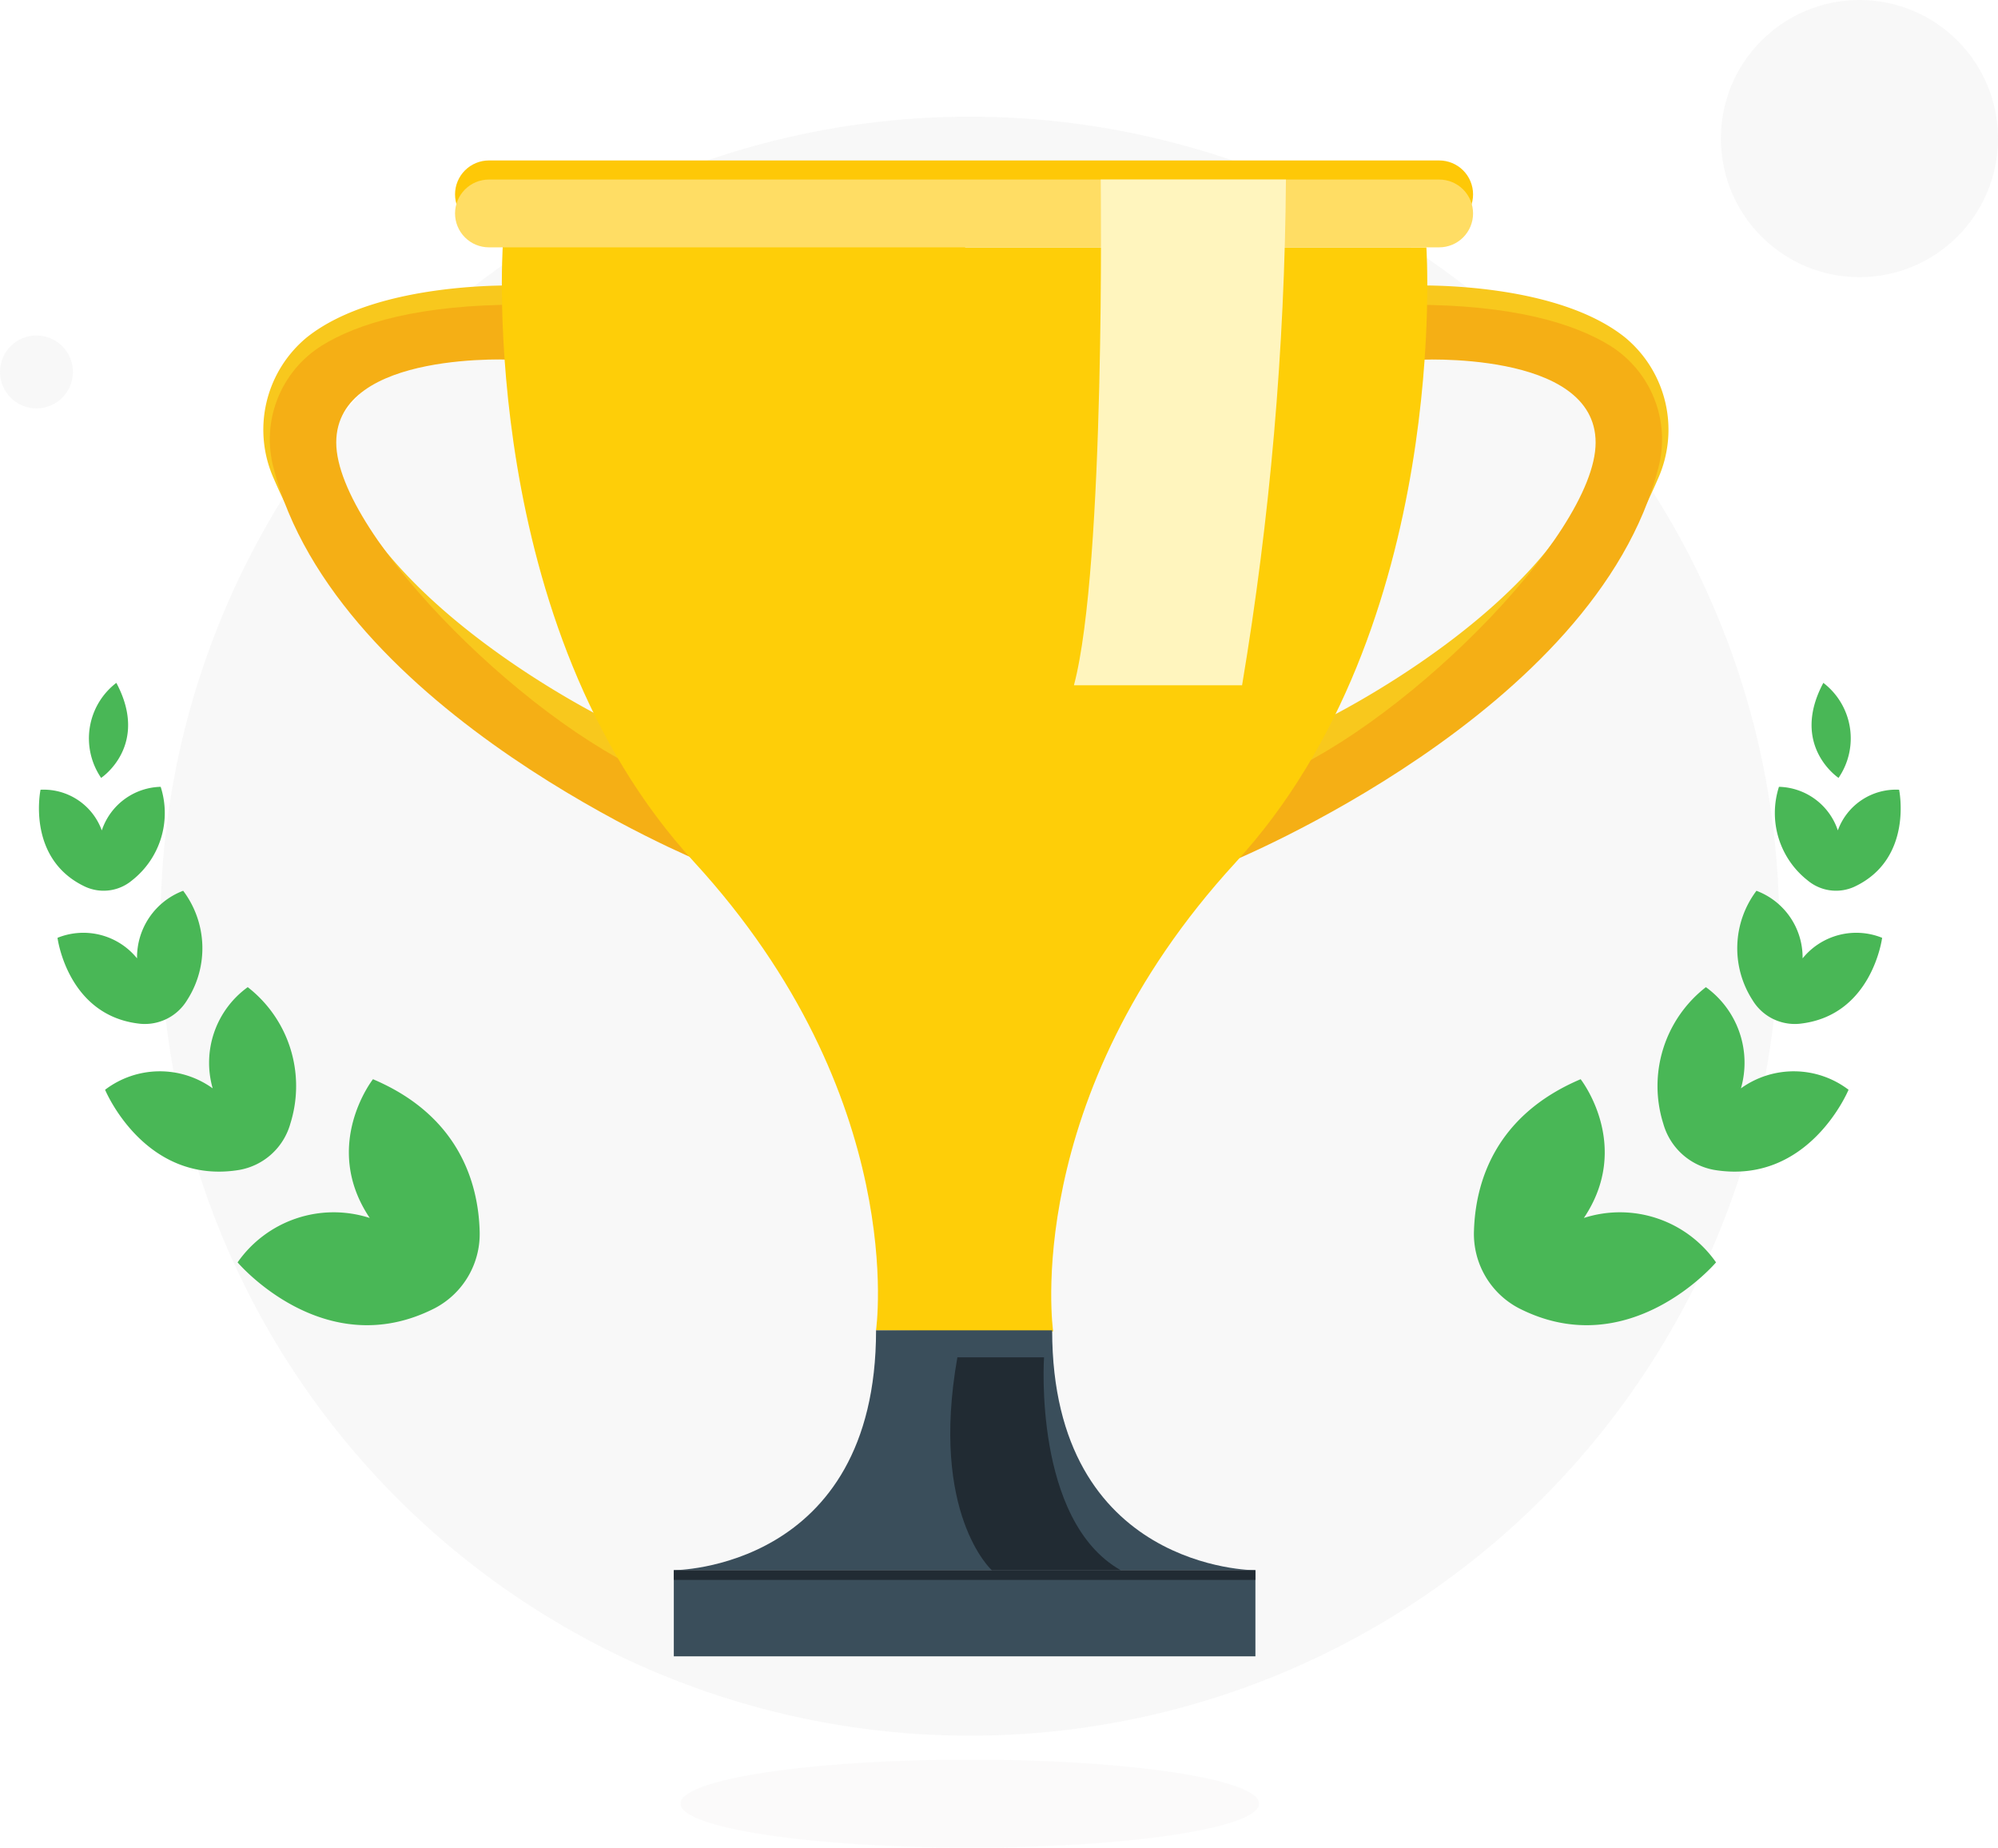 <svg xmlns="http://www.w3.org/2000/svg" xmlns:xlink="http://www.w3.org/1999/xlink" width="170.931" height="158.048" viewBox="0 0 170.931 158.048">
  <defs>
    <clipPath id="clip-path">
      <rect id="Rectangle_5128" data-name="Rectangle 5128" width="159.274" height="144.322" fill="none"/>
    </clipPath>
    <clipPath id="clip-path-2">
      <path id="Path_123046" data-name="Path 123046" d="M736.482,92.068s15.424-.907,15.424,7.077-17.238,25.04-28.488,29.032l-2.9,6.9s31.468-12.784,36.771-33.834a9.463,9.463,0,0,0-4.1-10.36c-3.116-1.941-8.38-3.528-16.975-3.528Z" transform="translate(-720.514 -87.35)" fill="none"/>
    </clipPath>
    <linearGradient id="linear-gradient" x1="-2.695" y1="2.766" x2="-2.691" y2="2.766" gradientUnits="objectBoundingBox">
      <stop offset="0" stop-color="#f39e12"/>
      <stop offset="1" stop-color="#f5af15"/>
    </linearGradient>
    <clipPath id="clip-path-4">
      <path id="Path_123048" data-name="Path 123048" d="M144.269,90.878a9.462,9.462,0,0,0-4.1,10.36c5.3,21.05,36.771,33.834,36.771,33.834l-2.9-6.9c-11.25-3.992-28.488-21.049-28.488-29.032s15.424-7.077,15.424-7.077l.27-4.718c-8.6,0-13.859,1.587-16.975,3.528" transform="translate(-139.878 -87.35)" fill="none"/>
    </clipPath>
    <linearGradient id="linear-gradient-2" x1="-0.504" y1="2.766" x2="-0.501" y2="2.766" xlink:href="#linear-gradient"/>
    <clipPath id="clip-path-5">
      <path id="Path_123049" data-name="Path 123049" d="M280.415,52.027s-2.177,32.48,16.331,52.621,15.6,40.1,15.6,40.1l7.53.091H327.5s-2.9-19.96,15.6-40.1,16.331-52.621,16.331-52.621H319.971v-.091Z" transform="translate(-280.336 -52.027)" fill="none"/>
    </clipPath>
    <linearGradient id="linear-gradient-3" x1="-0.45" y1="1.476" x2="-0.448" y2="1.476" gradientUnits="objectBoundingBox">
      <stop offset="0" stop-color="#fcaf04"/>
      <stop offset="0.202" stop-color="#fcb204"/>
      <stop offset="0.367" stop-color="#fcbc05"/>
      <stop offset="0.517" stop-color="#fdcd07"/>
      <stop offset="0.659" stop-color="#fde50a"/>
      <stop offset="0.679" stop-color="#fee90b"/>
      <stop offset="1" stop-color="#fece08"/>
    </linearGradient>
    <clipPath id="clip-path-6">
      <path id="Rectangle_5134" data-name="Rectangle 5134" d="M2.9,0H84.194a2.9,2.9,0,0,1,2.9,2.9v0a2.9,2.9,0,0,1-2.9,2.9H2.9A2.9,2.9,0,0,1,0,2.9v0A2.9,2.9,0,0,1,2.9,0Z" fill="none"/>
    </clipPath>
    <linearGradient id="linear-gradient-4" x1="-0.409" y1="24.855" x2="-0.407" y2="24.855" gradientUnits="objectBoundingBox">
      <stop offset="0" stop-color="#ffed9c"/>
      <stop offset="0.003" stop-color="#ffe371"/>
      <stop offset="0.141" stop-color="#fee451"/>
      <stop offset="0.309" stop-color="#fee633"/>
      <stop offset="0.473" stop-color="#fee71d"/>
      <stop offset="0.63" stop-color="#fee810"/>
      <stop offset="0.774" stop-color="#fee90c"/>
      <stop offset="0.782" stop-color="#fee60b"/>
      <stop offset="0.845" stop-color="#fed509"/>
      <stop offset="0.914" stop-color="#fecb07"/>
      <stop offset="1" stop-color="#fec807"/>
    </linearGradient>
    <linearGradient id="linear-gradient-5" x1="-0.409" y1="24.574" x2="-0.407" y2="24.574" gradientUnits="objectBoundingBox">
      <stop offset="0" stop-color="#ffc62c"/>
      <stop offset="0.138" stop-color="#ffc72f"/>
      <stop offset="0.249" stop-color="#ffca39"/>
      <stop offset="0.351" stop-color="#ffcf4a"/>
      <stop offset="0.446" stop-color="#ffd761"/>
      <stop offset="0.538" stop-color="#ffe080"/>
      <stop offset="0.626" stop-color="#ffeca5"/>
      <stop offset="0.679" stop-color="#fff5c0"/>
      <stop offset="1" stop-color="#ffdd64"/>
    </linearGradient>
    <clipPath id="clip-path-8">
      <rect id="Rectangle_5138" data-name="Rectangle 5138" width="49.757" height="7.366" fill="none"/>
    </clipPath>
    <linearGradient id="linear-gradient-6" x1="-1.092" y1="3.222" x2="-1.089" y2="3.222" gradientUnits="objectBoundingBox">
      <stop offset="0" stop-color="#212b33"/>
      <stop offset="0.056" stop-color="#27333d"/>
      <stop offset="0.247" stop-color="#3a4e5c"/>
      <stop offset="0.433" stop-color="#486072"/>
      <stop offset="0.612" stop-color="#506c7f"/>
      <stop offset="0.774" stop-color="#537084"/>
      <stop offset="0.801" stop-color="#4c6678"/>
      <stop offset="0.859" stop-color="#425868"/>
      <stop offset="0.921" stop-color="#3b505e"/>
      <stop offset="1" stop-color="#3a4e5b"/>
    </linearGradient>
    <clipPath id="clip-path-9">
      <path id="Path_123050" data-name="Path 123050" d="M409.315,708.405h-7.53c0,20.517-17.3,20.517-17.3,20.517h49.666s-17.3,0-17.3-20.517Z" transform="translate(-384.482 -708.405)" fill="none"/>
    </clipPath>
    <linearGradient id="linear-gradient-7" x1="-1.094" y1="2.157" x2="-1.091" y2="2.157" xlink:href="#linear-gradient-6"/>
    <clipPath id="clip-path-10">
      <path id="Path_123051" data-name="Path 123051" d="M552.51,724.762c-2.373,13.412,2.943,18.207,2.943,18.207h11.026c-7.505-4.262-6.556-18.207-6.556-18.207Z" transform="translate(-551.9 -724.762)" fill="none"/>
    </clipPath>
    <linearGradient id="linear-gradient-8" x1="-4.663" y1="2.304" x2="-4.654" y2="2.304" gradientUnits="objectBoundingBox">
      <stop offset="0" stop-color="#516d81"/>
      <stop offset="0.434" stop-color="#6182aa"/>
      <stop offset="0.997" stop-color="#212b33"/>
      <stop offset="1" stop-color="#212b33"/>
    </linearGradient>
    <clipPath id="clip-path-11">
      <rect id="Rectangle_5142" data-name="Rectangle 5142" width="49.757" height="0.834" fill="none"/>
    </clipPath>
    <linearGradient id="linear-gradient-9" x1="-1.092" y1="28.462" x2="-1.089" y2="28.462" gradientUnits="objectBoundingBox">
      <stop offset="0" stop-color="#3a4e5b"/>
      <stop offset="0.079" stop-color="#3b505e"/>
      <stop offset="0.141" stop-color="#425868"/>
      <stop offset="0.199" stop-color="#4c6678"/>
      <stop offset="0.226" stop-color="#537084"/>
      <stop offset="0.388" stop-color="#506c7f"/>
      <stop offset="0.565" stop-color="#486072"/>
      <stop offset="0.751" stop-color="#3a4e5c"/>
      <stop offset="0.941" stop-color="#27333d"/>
      <stop offset="0.997" stop-color="#212b33"/>
      <stop offset="1" stop-color="#212b33"/>
    </linearGradient>
    <clipPath id="clip-path-12">
      <path id="Path_123053" data-name="Path 123053" d="M629.094,11.566s.417,33.043-2.293,43.259h14.385a273.306,273.306,0,0,0,3.752-43.259Z" transform="translate(-626.801 -11.566)" fill="none"/>
    </clipPath>
    <linearGradient id="linear-gradient-10" x1="-4.882" y1="3.298" x2="-4.874" y2="3.298" gradientUnits="objectBoundingBox">
      <stop offset="0" stop-color="#fee10a"/>
      <stop offset="0.5" stop-color="#fee80c"/>
      <stop offset="0.997" stop-color="#fff5be"/>
      <stop offset="1" stop-color="#fff5be"/>
    </linearGradient>
    <clipPath id="clip-path-13">
      <rect id="Rectangle_5154" data-name="Rectangle 5154" width="49.509" height="7.536" fill="#c1bbbb"/>
    </clipPath>
  </defs>
  <g id="charlotte" transform="translate(-15385.796 -13840.678)">
    <g id="Group_93906" data-name="Group 93906" transform="translate(15389.128 13850.659)">
      <g id="Group_93889" data-name="Group 93889" transform="translate(0 0)">
        <circle id="Ellipse_2933" data-name="Ellipse 2933" cx="69.245" cy="69.245" r="69.245" transform="translate(10.392 0)" fill="rgba(206,206,206,0.13)"/>
        <g id="Group_93887" data-name="Group 93887" transform="translate(0 3.743)">
          <g id="Group_93850" data-name="Group 93850" transform="translate(0 0.001)">
            <g id="Group_93849" data-name="Group 93849" clip-path="url(#clip-path)">
              <path id="Path_123045" data-name="Path 123045" d="M765.9,75.709s12.154-.488,18.307,4.432a10.243,10.243,0,0,1,2.8,12.128c-3.5,8.195-9.961,16.517-31.811,28.984l3.1-8.3s20.618-9.989,23.79-23.234c.044-.183-.056-1.256,0-1.436.386-1.249.619-7.206-15.825-6.22Z" transform="translate(-648.515 -65.003)" fill="#f8c81d"/>
            </g>
          </g>
          <g id="Group_93852" data-name="Group 93852" transform="translate(101.783 12.34)">
            <g id="Group_93851" data-name="Group 93851" clip-path="url(#clip-path-2)">
              <rect id="Rectangle_5129" data-name="Rectangle 5129" width="37.773" height="47.722" transform="translate(0 0)" fill="url(#linear-gradient)"/>
            </g>
          </g>
          <g id="Group_93854" data-name="Group 93854" transform="translate(0 0.001)">
            <g id="Group_93853" data-name="Group 93853" clip-path="url(#clip-path)">
              <path id="Path_123047" data-name="Path 123047" d="M158.065,75.709s-12.154-.488-18.307,4.432a10.243,10.243,0,0,0-2.8,12.128c3.5,8.195,9.961,16.517,31.811,28.984l-3.1-8.3s-20.618-9.989-23.79-23.234c-.044-.183.056-1.256,0-1.436-.386-1.249-.619-7.206,15.825-6.22Z" transform="translate(-116.846 -65.003)" fill="#f8c81d"/>
            </g>
          </g>
          <g id="Group_93856" data-name="Group 93856" transform="translate(19.76 12.34)">
            <g id="Group_93855" data-name="Group 93855" clip-path="url(#clip-path-4)">
              <rect id="Rectangle_5131" data-name="Rectangle 5131" width="37.773" height="47.722" transform="translate(-0.709 0)" fill="url(#linear-gradient-2)"/>
            </g>
          </g>
          <g id="Group_93858" data-name="Group 93858" transform="translate(39.602 7.349)">
            <g id="Group_93857" data-name="Group 93857" clip-path="url(#clip-path-5)">
              <rect id="Rectangle_5132" data-name="Rectangle 5132" width="83.377" height="92.813" transform="translate(-2.098 0)" fill="url(#linear-gradient-3)"/>
            </g>
          </g>
          <g id="Group_93860" data-name="Group 93860" transform="translate(35.597 0.001)">
            <g id="Group_93859" data-name="Group 93859" clip-path="url(#clip-path-6)">
              <rect id="Rectangle_5133" data-name="Rectangle 5133" width="87.097" height="5.806" transform="translate(0)" fill="url(#linear-gradient-4)"/>
            </g>
          </g>
          <g id="Group_93862" data-name="Group 93862" transform="translate(35.597 1.634)">
            <g id="Group_93861" data-name="Group 93861" clip-path="url(#clip-path-6)">
              <rect id="Rectangle_5135" data-name="Rectangle 5135" width="87.097" height="5.806" transform="translate(0)" fill="url(#linear-gradient-5)"/>
            </g>
          </g>
          <g id="Group_93864" data-name="Group 93864" transform="translate(54.313 120.589)">
            <g id="Group_93863" data-name="Group 93863" clip-path="url(#clip-path-8)">
              <rect id="Rectangle_5137" data-name="Rectangle 5137" width="49.757" height="7.366" fill="url(#linear-gradient-6)"/>
            </g>
          </g>
          <g id="Group_93866" data-name="Group 93866" transform="translate(54.313 100.072)">
            <g id="Group_93865" data-name="Group 93865" clip-path="url(#clip-path-9)">
              <rect id="Rectangle_5139" data-name="Rectangle 5139" width="49.666" height="20.518" transform="translate(0 0)" fill="url(#linear-gradient-7)"/>
            </g>
          </g>
          <g id="Group_93868" data-name="Group 93868" transform="translate(77.963 102.382)">
            <g id="Group_93867" data-name="Group 93867" clip-path="url(#clip-path-10)">
              <rect id="Rectangle_5140" data-name="Rectangle 5140" width="16.341" height="18.207" transform="translate(-1.763 0)" fill="url(#linear-gradient-8)"/>
            </g>
          </g>
          <g id="Group_93870" data-name="Group 93870" transform="translate(54.313 120.589)">
            <g id="Group_93869" data-name="Group 93869" clip-path="url(#clip-path-11)">
              <rect id="Rectangle_5141" data-name="Rectangle 5141" width="49.757" height="0.834" fill="url(#linear-gradient-9)"/>
            </g>
          </g>
          <g id="Group_93874" data-name="Group 93874" transform="translate(88.544 1.634)">
            <g id="Group_93873" data-name="Group 93873" clip-path="url(#clip-path-12)">
              <rect id="Rectangle_5144" data-name="Rectangle 5144" width="18.137" height="43.259" transform="translate(0 0)" fill="url(#linear-gradient-10)"/>
            </g>
          </g>
          <g id="Group_93885" data-name="Group 93885" transform="translate(0 44.687)">
            <g id="Group_93886" data-name="Group 93886" transform="translate(0 0)">
              <path id="Path_123062" data-name="Path 123062" d="M32.361,144.606a5.986,5.986,0,0,0-1.3,8.129s4.17-2.755,1.3-8.129" transform="translate(-25.741 -144.606)" fill="#49b756"/>
              <path id="Path_123063" data-name="Path 123063" d="M18.008,276.286a5.911,5.911,0,0,0-6.8-1.752s.852,6.705,7.082,7.353a4.226,4.226,0,0,0,4.018-2.044,8.178,8.178,0,0,0-.349-9.332,6.089,6.089,0,0,0-3.947,5.775" transform="translate(-9.62 -252.725)" fill="#49b756"/>
              <path id="Path_123064" data-name="Path 123064" d="M5.377,211.321A5.294,5.294,0,0,0,.136,207.84s-1.25,5.923,3.831,8.3a3.785,3.785,0,0,0,4-.549,7.324,7.324,0,0,0,2.447-8,5.453,5.453,0,0,0-5.036,3.725" transform="translate(0 -198.698)" fill="#49b756"/>
              <path id="Path_123065" data-name="Path 123065" d="M49.25,337.5a7.74,7.74,0,0,0-9.2.124s3.379,8.181,11.475,6.859a5.535,5.535,0,0,0,4.375-3.963,10.708,10.708,0,0,0-3.646-11.672,7.973,7.973,0,0,0-3,8.652" transform="translate(-34.392 -302.818)" fill="#49b756"/>
              <path id="Path_123066" data-name="Path 123066" d="M131.577,396.48a10.033,10.033,0,0,0-11.3,3.8s7.413,8.756,16.879,3.916a7.173,7.173,0,0,0,3.829-6.625c-.122-4-1.705-9.814-9.125-12.959,0,0-4.448,5.66-.278,11.868" transform="translate(-103.283 -350.708)" fill="#49b756"/>
              <path id="Path_123067" data-name="Path 123067" d="M987.441,337.5a7.74,7.74,0,0,1,9.2.124s-3.379,8.181-11.475,6.859a5.535,5.535,0,0,1-4.375-3.963,10.709,10.709,0,0,1,3.646-11.672,7.973,7.973,0,0,1,3,8.652" transform="translate(-841.828 -302.818)" fill="#49b756"/>
              <path id="Path_123068" data-name="Path 123068" d="M1074.5,144.606a5.985,5.985,0,0,1,1.3,8.129s-4.17-2.755-1.3-8.129" transform="translate(-921.843 -144.606)" fill="#49b756"/>
              <path id="Path_123069" data-name="Path 123069" d="M878.492,396.48a10.032,10.032,0,0,1,11.3,3.8s-7.412,8.756-16.879,3.916a7.174,7.174,0,0,1-3.829-6.625c.122-4,1.705-9.814,9.125-12.959,0,0,4.448,5.66.278,11.868" transform="translate(-746.316 -350.708)" fill="#49b756"/>
              <path id="Path_123070" data-name="Path 123070" d="M1034.147,276.286a5.911,5.911,0,0,1,6.8-1.752s-.851,6.705-7.082,7.353a4.226,4.226,0,0,1-4.018-2.044,8.178,8.178,0,0,1,.349-9.332,6.089,6.089,0,0,1,3.947,5.775" transform="translate(-883.261 -252.725)" fill="#49b756"/>
              <path id="Path_123071" data-name="Path 123071" d="M1056.863,211.321a5.294,5.294,0,0,1,5.242-3.481s1.25,5.923-3.831,8.3a3.785,3.785,0,0,1-4-.549,7.323,7.323,0,0,1-2.447-8,5.453,5.453,0,0,1,5.036,3.725" transform="translate(-902.967 -198.698)" fill="#49b756"/>
            </g>
          </g>
          <rect id="Rectangle_5150" data-name="Rectangle 5150" width="159.274" height="144.323" transform="translate(0 0)" fill="none"/>
        </g>
      </g>
      <g id="Group_93898" data-name="Group 93898" transform="translate(54.883 140.531)">
        <g id="Group_93897" data-name="Group 93897" clip-path="url(#clip-path-13)">
          <g id="Group_93896" data-name="Group 93896" transform="translate(0 0)">
            <g id="Group_93895" data-name="Group 93895" clip-path="url(#clip-path-13)">
              <g id="Group_93894" data-name="Group 93894" transform="translate(0 0)" opacity="0.07">
                <g id="Group_93893" data-name="Group 93893">
                  <g id="Group_93892" data-name="Group 93892" clip-path="url(#clip-path-13)">
                    <path id="Path_123072" data-name="Path 123072" d="M49.509,3.768c0,2.081-11.083,3.768-24.755,3.768S0,5.849,0,3.768,11.083,0,24.755,0,49.509,1.687,49.509,3.768" transform="translate(0 0)" fill="#c1bbbb"/>
                  </g>
                </g>
              </g>
            </g>
          </g>
        </g>
      </g>
    </g>
    <circle id="Ellipse_2936" data-name="Ellipse 2936" cx="3.119" cy="3.119" r="3.119" transform="translate(15385.796 13869.374)" fill="rgba(206,206,206,0.13)"/>
    <circle id="Ellipse_2937" data-name="Ellipse 2937" cx="11.853" cy="11.853" r="11.853" transform="translate(15533.021 13840.678)" fill="rgba(206,206,206,0.13)"/>
  </g>
</svg>
